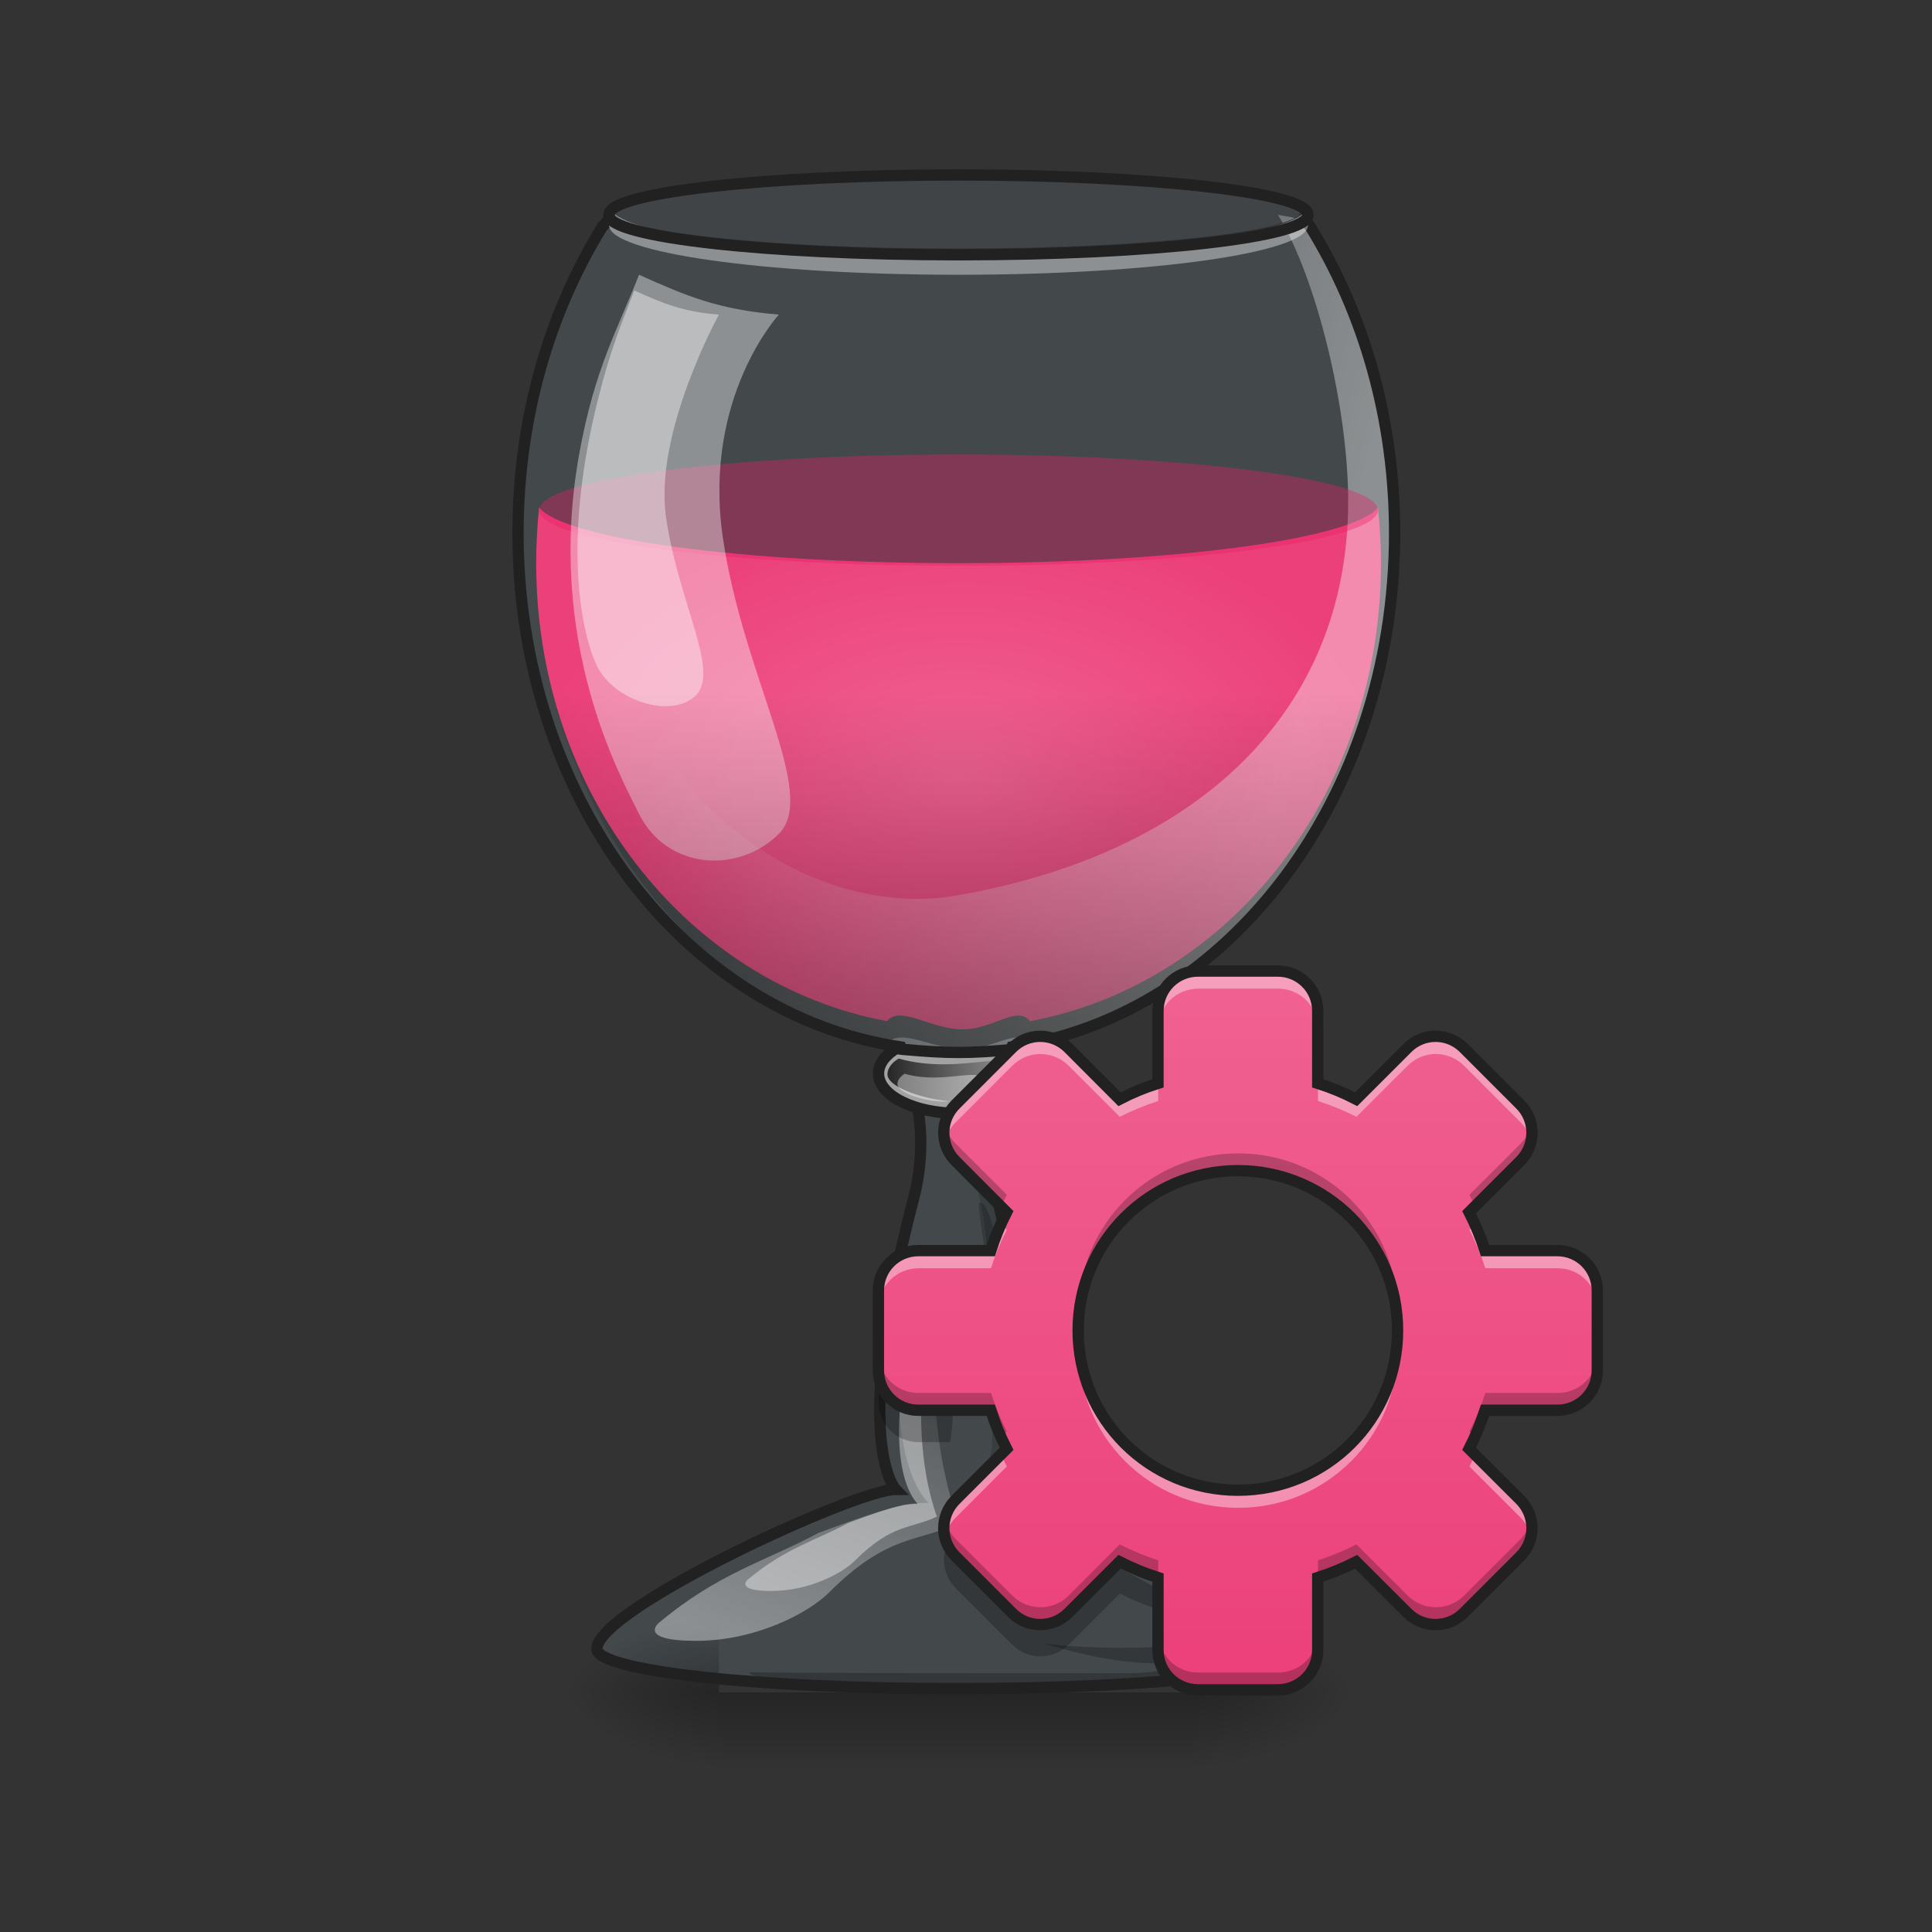 <?xml version="1.0" encoding="UTF-8"?>
<svg xmlns="http://www.w3.org/2000/svg" xmlns:xlink="http://www.w3.org/1999/xlink" width="64px" height="64px" viewBox="0 0 64 64" version="1.1">
<rect x="0" y="0" width="64" height="64" fill="#333333" stroke="none"/>
<defs>
<radialGradient id="radial0" gradientUnits="userSpaceOnUse" cx="960" cy="768.719" fx="960" fy="768.719" r="401.89" gradientTransform="matrix(0.035,0,0,0.022,-1.826,8.814)">
<stop offset="0" style="stop-color:rgb(94.118%,38.431%,57.255%);stop-opacity:1;"/>
<stop offset="1" style="stop-color:rgb(92.549%,25.098%,47.843%);stop-opacity:1;"/>
</radialGradient>
<linearGradient id="linear0" gradientUnits="userSpaceOnUse" x1="254" y1="233.5" x2="254" y2="254.667" gradientTransform="matrix(0.044,0,0,0.125,20.546,26.878)">
<stop offset="0" style="stop-color:rgb(0%,0%,0%);stop-opacity:0.275;"/>
<stop offset="1" style="stop-color:rgb(0%,0%,0%);stop-opacity:0;"/>
</linearGradient>
<radialGradient id="radial1" gradientUnits="userSpaceOnUse" cx="450.909" cy="189.579" fx="450.909" fy="189.579" r="21.167" gradientTransform="matrix(0,-0.156,-0.281,-0,92.354,127.191)">
<stop offset="0" style="stop-color:rgb(0%,0%,0%);stop-opacity:0.314;"/>
<stop offset="0.222" style="stop-color:rgb(0%,0%,0%);stop-opacity:0.275;"/>
<stop offset="1" style="stop-color:rgb(0%,0%,0%);stop-opacity:0;"/>
</radialGradient>
<radialGradient id="radial2" gradientUnits="userSpaceOnUse" cx="450.909" cy="189.579" fx="450.909" fy="189.579" r="21.167" gradientTransform="matrix(-0,0.156,0.281,0,-28.848,-15.055)">
<stop offset="0" style="stop-color:rgb(0%,0%,0%);stop-opacity:0.314;"/>
<stop offset="0.222" style="stop-color:rgb(0%,0%,0%);stop-opacity:0.275;"/>
<stop offset="1" style="stop-color:rgb(0%,0%,0%);stop-opacity:0;"/>
</radialGradient>
<radialGradient id="radial3" gradientUnits="userSpaceOnUse" cx="450.909" cy="189.579" fx="450.909" fy="189.579" r="21.167" gradientTransform="matrix(-0,-0.156,0.281,-0,-28.848,127.191)">
<stop offset="0" style="stop-color:rgb(0%,0%,0%);stop-opacity:0.314;"/>
<stop offset="0.222" style="stop-color:rgb(0%,0%,0%);stop-opacity:0.275;"/>
<stop offset="1" style="stop-color:rgb(0%,0%,0%);stop-opacity:0;"/>
</radialGradient>
<radialGradient id="radial4" gradientUnits="userSpaceOnUse" cx="450.909" cy="189.579" fx="450.909" fy="189.579" r="21.167" gradientTransform="matrix(0,0.156,-0.281,0,92.354,-15.055)">
<stop offset="0" style="stop-color:rgb(0%,0%,0%);stop-opacity:0.314;"/>
<stop offset="0.222" style="stop-color:rgb(0%,0%,0%);stop-opacity:0.275;"/>
<stop offset="1" style="stop-color:rgb(0%,0%,0%);stop-opacity:0;"/>
</radialGradient>
<linearGradient id="linear1" gradientUnits="userSpaceOnUse" x1="1280" y1="815.118" x2="680" y2="655.118" gradientTransform="matrix(0.033,0,0,0.033,0,0)">
<stop offset="0" style="stop-color:rgb(100%,100%,100%);stop-opacity:0.392;"/>
<stop offset="1" style="stop-color:rgb(100%,100%,100%);stop-opacity:0;"/>
</linearGradient>
<linearGradient id="linear2" gradientUnits="userSpaceOnUse" x1="960" y1="1095.118" x2="960" y2="695.118" gradientTransform="matrix(0.033,0,0,0.033,0,0)">
<stop offset="0" style="stop-color:rgb(0%,0%,0%);stop-opacity:0.392;"/>
<stop offset="1" style="stop-color:rgb(0%,0%,0%);stop-opacity:0;"/>
</linearGradient>
<linearGradient id="linear3" gradientUnits="userSpaceOnUse" x1="235.169" y1="71.195" x2="272.521" y2="71.195" gradientTransform="matrix(0.125,0,0,0.125,0,26.878)">
<stop offset="0" style="stop-color:rgb(15.294%,15.294%,15.294%);stop-opacity:1;"/>
<stop offset="1" style="stop-color:rgb(15.294%,15.294%,15.294%);stop-opacity:0;"/>
</linearGradient>
<linearGradient id="linear4" gradientUnits="userSpaceOnUse" x1="760" y1="1655.118" x2="920" y2="1255.118" gradientTransform="matrix(0.033,0,0,0.033,0,0)">
<stop offset="0" style="stop-color:rgb(100%,100%,100%);stop-opacity:0.392;"/>
<stop offset="1" style="stop-color:rgb(100%,100%,100%);stop-opacity:0;"/>
</linearGradient>
<linearGradient id="linear5" gradientUnits="userSpaceOnUse" x1="254" y1="148.833" x2="254" y2="-41.667" gradientTransform="matrix(0.125,0,0,0.125,9.261,37.127)">
<stop offset="0" style="stop-color:rgb(92.549%,25.098%,47.843%);stop-opacity:1;"/>
<stop offset="1" style="stop-color:rgb(94.118%,38.431%,57.255%);stop-opacity:1;"/>
</linearGradient>
</defs>
<g id="surface1">
<path style=" stroke:none;fill-rule:nonzero;fill:rgb(47.059%,56.471%,61.176%);fill-opacity:0.235;" d="M 20.418 7.398 C 20.281 7.438 20.141 7.48 20.004 7.52 C 18.242 10.367 17.199 13.883 17.199 17.699 C 17.199 26.488 22.723 33.695 29.902 34.762 C 30.223 35.695 30.945 37.449 30.332 39.801 C 28.219 47.898 29.738 49.453 29.738 49.453 C 28.418 49.453 19.816 53.422 19.816 54.746 C 19.816 55.477 25.129 56.066 31.723 56.066 C 38.32 56.066 43.633 55.477 43.633 54.746 C 43.633 53.422 35.031 49.453 33.707 49.453 C 33.707 49.453 35.074 47.938 33.117 39.801 C 32.551 37.449 33.281 35.695 33.602 34.762 C 40.785 33.695 46.305 26.488 46.305 17.699 C 46.305 13.883 45.266 10.367 43.5 7.52 C 43.363 7.48 43.227 7.438 43.09 7.398 C 43.086 7.398 43.082 7.402 43.078 7.402 C 43.051 7.418 43.023 7.43 42.996 7.445 C 42.988 7.449 42.98 7.453 42.973 7.453 C 42.961 7.461 42.949 7.465 42.938 7.469 C 42.926 7.477 42.914 7.48 42.902 7.484 C 42.891 7.488 42.879 7.496 42.863 7.5 C 42.852 7.504 42.84 7.508 42.828 7.512 C 42.816 7.52 42.801 7.523 42.785 7.527 C 42.773 7.531 42.762 7.535 42.75 7.543 C 42.734 7.547 42.719 7.551 42.699 7.559 C 42.691 7.562 42.68 7.566 42.668 7.57 C 42.648 7.574 42.633 7.578 42.613 7.586 C 42.602 7.59 42.586 7.594 42.574 7.598 C 42.555 7.602 42.539 7.609 42.52 7.613 C 42.52 7.613 42.52 7.613 42.516 7.613 C 42.457 7.629 42.398 7.648 42.332 7.664 C 42.328 7.664 42.328 7.664 42.324 7.664 C 42.262 7.68 42.199 7.695 42.133 7.711 C 42.121 7.715 42.113 7.715 42.105 7.719 C 42.043 7.73 41.98 7.746 41.914 7.758 C 41.848 7.773 41.781 7.785 41.715 7.797 C 41.691 7.801 41.672 7.809 41.652 7.812 C 41.559 7.828 41.465 7.844 41.367 7.859 C 41.344 7.863 41.316 7.867 41.293 7.875 C 41.219 7.887 41.145 7.898 41.066 7.91 C 41.027 7.914 40.988 7.922 40.949 7.926 C 40.879 7.938 40.812 7.945 40.742 7.957 C 40.699 7.961 40.656 7.969 40.613 7.973 C 40.543 7.984 40.473 7.992 40.402 8 C 40.355 8.008 40.309 8.012 40.258 8.02 C 40.188 8.027 40.117 8.035 40.043 8.043 C 39.992 8.051 39.945 8.055 39.895 8.062 C 39.812 8.07 39.727 8.078 39.641 8.09 C 39.598 8.094 39.559 8.098 39.516 8.102 C 39.41 8.113 39.301 8.125 39.191 8.133 C 39.168 8.137 39.141 8.141 39.117 8.141 C 38.984 8.152 38.848 8.164 38.711 8.176 C 38.664 8.18 38.621 8.184 38.574 8.188 C 38.477 8.195 38.379 8.203 38.281 8.211 C 38.227 8.215 38.176 8.219 38.121 8.223 C 38.027 8.23 37.934 8.238 37.836 8.246 C 37.777 8.25 37.719 8.254 37.656 8.258 C 37.566 8.262 37.477 8.27 37.387 8.273 C 37.32 8.277 37.254 8.281 37.188 8.285 C 37.098 8.293 37.008 8.297 36.914 8.301 C 36.848 8.305 36.777 8.309 36.711 8.312 C 36.609 8.32 36.504 8.324 36.402 8.328 C 36.348 8.332 36.293 8.336 36.234 8.336 C 36.113 8.344 35.992 8.348 35.867 8.355 C 35.785 8.355 35.703 8.359 35.621 8.363 C 35.496 8.367 35.367 8.375 35.238 8.379 C 35.176 8.379 35.109 8.383 35.043 8.387 C 34.934 8.387 34.828 8.391 34.715 8.395 C 34.645 8.398 34.57 8.398 34.496 8.402 C 34.398 8.402 34.301 8.406 34.203 8.41 C 34.117 8.41 34.031 8.414 33.945 8.414 C 33.852 8.418 33.754 8.418 33.66 8.422 C 33.578 8.422 33.496 8.422 33.41 8.426 C 33.309 8.426 33.207 8.43 33.105 8.43 C 33.023 8.43 32.945 8.43 32.863 8.434 C 32.75 8.434 32.637 8.434 32.523 8.434 C 32.453 8.438 32.383 8.438 32.312 8.438 C 32.129 8.438 31.941 8.438 31.754 8.438 C 31.566 8.438 31.379 8.438 31.195 8.438 C 31.125 8.438 31.055 8.438 30.984 8.434 C 30.871 8.434 30.754 8.434 30.645 8.434 C 30.562 8.43 30.48 8.43 30.402 8.43 C 30.301 8.43 30.195 8.426 30.094 8.426 C 30.012 8.422 29.93 8.422 29.844 8.422 C 29.75 8.418 29.656 8.418 29.562 8.414 C 29.477 8.414 29.391 8.41 29.305 8.41 C 29.207 8.406 29.109 8.402 29.012 8.402 C 28.938 8.398 28.863 8.398 28.789 8.395 C 28.68 8.391 28.57 8.387 28.461 8.387 C 28.398 8.383 28.332 8.379 28.266 8.379 C 28.137 8.375 28.012 8.367 27.887 8.363 C 27.801 8.359 27.719 8.355 27.637 8.355 C 27.516 8.348 27.391 8.344 27.27 8.336 C 27.215 8.336 27.16 8.332 27.105 8.328 C 27 8.324 26.898 8.32 26.797 8.312 C 26.727 8.309 26.66 8.305 26.594 8.301 C 26.5 8.297 26.41 8.293 26.316 8.285 C 26.25 8.281 26.188 8.277 26.121 8.273 C 26.027 8.27 25.938 8.262 25.848 8.258 C 25.789 8.254 25.73 8.25 25.668 8.246 C 25.574 8.238 25.48 8.23 25.387 8.223 C 25.332 8.219 25.277 8.215 25.227 8.211 C 25.125 8.203 25.027 8.195 24.93 8.188 C 24.887 8.184 24.84 8.18 24.797 8.176 C 24.66 8.164 24.523 8.152 24.391 8.141 C 24.363 8.141 24.34 8.137 24.312 8.133 C 24.203 8.125 24.094 8.113 23.988 8.102 C 23.949 8.098 23.906 8.094 23.867 8.09 C 23.781 8.078 23.695 8.07 23.613 8.062 C 23.562 8.055 23.512 8.051 23.465 8.043 C 23.391 8.035 23.32 8.027 23.246 8.02 C 23.199 8.012 23.152 8.008 23.102 8 C 23.031 7.992 22.965 7.984 22.895 7.973 C 22.852 7.969 22.809 7.961 22.766 7.957 C 22.695 7.945 22.625 7.938 22.559 7.926 C 22.52 7.922 22.477 7.914 22.438 7.91 C 22.363 7.898 22.289 7.887 22.215 7.875 C 22.188 7.867 22.164 7.863 22.141 7.859 C 22.043 7.844 21.945 7.828 21.855 7.812 C 21.832 7.809 21.812 7.801 21.793 7.797 C 21.723 7.785 21.656 7.773 21.594 7.758 C 21.527 7.746 21.461 7.73 21.402 7.719 C 21.391 7.715 21.383 7.715 21.375 7.711 C 21.309 7.695 21.242 7.68 21.18 7.664 C 21.18 7.664 21.176 7.664 21.172 7.664 C 21.109 7.648 21.047 7.629 20.988 7.613 C 20.969 7.609 20.949 7.602 20.934 7.598 C 20.918 7.594 20.906 7.59 20.891 7.586 C 20.875 7.578 20.855 7.574 20.84 7.57 C 20.828 7.566 20.816 7.562 20.805 7.559 C 20.789 7.551 20.773 7.547 20.754 7.543 C 20.742 7.535 20.73 7.531 20.719 7.527 C 20.703 7.523 20.691 7.52 20.676 7.512 C 20.664 7.508 20.652 7.504 20.641 7.5 C 20.629 7.496 20.617 7.488 20.602 7.484 C 20.59 7.48 20.578 7.477 20.566 7.469 C 20.555 7.465 20.543 7.461 20.531 7.453 C 20.523 7.453 20.52 7.449 20.512 7.445 C 20.48 7.43 20.453 7.418 20.43 7.402 C 20.426 7.402 20.422 7.398 20.418 7.398 Z M 20.418 7.398 "/>
<path style=" stroke:none;fill-rule:nonzero;fill:url(#radial0);" d="M 45.645 16.809 C 44.82 17.852 38.938 18.656 31.754 18.656 C 24.57 18.656 18.688 17.852 17.859 16.809 C 17.797 17.414 17.762 18.027 17.762 18.656 C 17.762 26.293 22.77 32.598 29.387 33.828 C 29.82 33.285 30.84 34.098 31.879 34.098 C 32.918 34.098 33.688 33.285 34.121 33.828 C 40.734 32.598 45.746 26.293 45.746 18.656 C 45.746 18.027 45.711 17.414 45.645 16.809 Z M 45.645 16.809 "/>
<path style=" stroke:none;fill-rule:nonzero;fill:url(#linear0);" d="M 23.816 56.066 L 39.691 56.066 L 39.691 58.641 L 23.816 58.641 Z M 23.816 56.066 "/>
<path style=" stroke:none;fill-rule:nonzero;fill:url(#radial1);" d="M 39.691 56.066 L 44.984 56.066 L 44.984 53.422 L 39.691 53.422 Z M 39.691 56.066 "/>
<path style=" stroke:none;fill-rule:nonzero;fill:url(#radial2);" d="M 23.816 56.066 L 18.523 56.066 L 18.523 58.715 L 23.816 58.715 Z M 23.816 56.066 "/>
<path style=" stroke:none;fill-rule:nonzero;fill:url(#radial3);" d="M 23.816 56.066 L 18.523 56.066 L 18.523 53.422 L 23.816 53.422 Z M 23.816 56.066 "/>
<path style=" stroke:none;fill-rule:nonzero;fill:url(#radial4);" d="M 39.691 56.066 L 44.984 56.066 L 44.984 58.715 L 39.691 58.715 Z M 39.691 56.066 "/>
<path style=" stroke:none;fill-rule:nonzero;fill:rgb(0%,0%,0%);fill-opacity:0.157;" d="M 33.559 34.883 C 33.18 34.895 32.797 34.898 32.414 34.898 C 32.102 35.648 31.883 36.52 31.945 37.293 C 32.102 39.277 32.719 39.277 32.719 42.586 C 32.719 45.895 33.074 47.672 32.719 48.539 C 31.906 50.52 33.617 49.273 38.086 52.098 C 40 53.309 40.039 52.508 40.699 53.832 C 40.941 54.312 39.812 54.879 40.023 55.406 C 42.055 55.168 43.305 54.848 43.305 54.492 C 43.305 54.262 43.043 53.953 42.605 53.598 C 40.285 51.906 34.75 49.453 33.707 49.453 C 33.707 49.453 33.754 49.402 33.816 49.27 C 33.633 49.227 33.512 49.121 33.406 49.121 C 33.406 49.121 33.582 49.164 33.898 49.066 C 34.191 48.238 34.574 45.852 33.117 39.801 C 32.57 37.539 33.223 35.836 33.559 34.883 Z M 33.559 34.883 "/>
<path style=" stroke:none;fill-rule:nonzero;fill:url(#linear1);" d="M 24.582 6.422 C 23.016 6.699 21.484 7.07 20.004 7.52 C 18.242 10.367 17.199 13.883 17.199 17.699 C 17.199 26.488 22.723 33.695 29.902 34.762 C 29.918 34.805 29.938 34.855 29.953 34.898 L 33.555 34.898 C 33.57 34.855 33.586 34.805 33.602 34.762 C 40.785 33.695 46.305 26.488 46.305 17.699 C 46.305 13.883 45.266 10.367 43.5 7.52 C 42.02 7.07 43.906 7.395 42.336 7.117 C 43.645 9.281 44.66 13.574 44.66 16.605 C 44.66 23.566 39.691 28.285 31.668 29.668 C 26.613 30.539 20.379 26.09 20.379 19.129 C 20.379 16.098 18.523 13.73 24.582 6.422 Z M 24.582 6.422 "/>
<path style=" stroke:none;fill-rule:nonzero;fill:rgb(91.373%,11.765%,38.824%);fill-opacity:0.365;" d="M 31.754 15.055 C 39.426 15.055 45.645 15.879 45.645 16.898 C 45.645 17.918 39.426 18.742 31.754 18.742 C 24.082 18.742 17.859 17.918 17.859 16.898 C 17.859 15.879 24.082 15.055 31.754 15.055 Z M 31.754 15.055 "/>
<path style=" stroke:none;fill-rule:nonzero;fill:rgb(100%,100%,100%);fill-opacity:0.392;" d="M 21.168 9.102 C 22.766 9.82 23.816 10.258 25.801 10.422 C 25.801 10.422 23.281 13.148 23.941 17.777 C 24.605 22.41 27.121 26.301 25.801 27.621 C 24.477 28.945 22.105 28.832 21.168 26.961 C 20.508 25.637 18.078 21.23 19.184 15.055 C 19.699 12.176 20.477 10.891 21.168 9.102 Z M 21.168 9.102 "/>
<path style=" stroke:none;fill-rule:nonzero;fill:rgb(100%,100%,100%);fill-opacity:0.392;" d="M 21.012 9.621 C 21.977 10.059 22.613 10.324 23.816 10.422 C 23.816 10.422 21.66 14.324 22.062 17.125 C 22.461 19.93 23.855 22.23 23.055 23.031 C 22.254 23.832 20.352 23.215 19.785 22.082 C 19.387 21.281 18.523 18.359 19.809 13.227 C 20.242 11.508 20.594 10.707 21.012 9.621 Z M 21.012 9.621 "/>
<path style=" stroke:none;fill-rule:nonzero;fill:url(#linear2);" d="M 45.645 16.809 C 44.82 17.852 38.938 18.656 31.754 18.656 C 24.57 18.656 18.688 17.852 17.859 16.809 C 17.797 17.414 17.762 18.027 17.762 18.656 C 17.762 26.293 22.77 33.34 29.387 34.57 C 29.82 34.027 30.883 34.754 31.922 34.754 C 32.961 34.754 33.688 34.027 34.121 34.57 C 40.734 33.34 45.746 26.293 45.746 18.656 C 45.746 18.027 45.711 17.414 45.645 16.809 Z M 45.645 16.809 "/>
<path style=" stroke:none;fill-rule:nonzero;fill:rgb(0%,0%,0%);fill-opacity:0.235;" d="M 42.668 53.75 C 42.668 53.754 42.668 53.754 42.668 53.754 C 42.699 53.777 42.73 53.801 42.762 53.824 C 42.762 53.828 42.766 53.828 42.77 53.832 C 42.859 53.902 42.941 53.973 43.02 54.043 C 43.02 54.043 43.023 54.047 43.023 54.047 C 43.047 54.066 43.066 54.086 43.086 54.105 C 43.094 54.113 43.102 54.121 43.109 54.129 C 43.129 54.145 43.148 54.164 43.164 54.18 C 43.172 54.188 43.18 54.195 43.188 54.203 C 43.215 54.23 43.242 54.262 43.266 54.289 C 43.273 54.301 43.285 54.309 43.293 54.32 C 43.305 54.332 43.312 54.344 43.324 54.359 C 43.336 54.371 43.344 54.383 43.352 54.395 C 43.363 54.41 43.379 54.426 43.387 54.441 C 43.402 54.461 43.414 54.48 43.426 54.5 C 43.426 54.5 43.426 54.5 43.43 54.504 C 43.438 54.52 43.449 54.539 43.457 54.555 C 43.457 54.559 43.461 54.559 43.461 54.559 C 43.469 54.578 43.477 54.594 43.484 54.609 C 43.484 54.613 43.484 54.617 43.488 54.621 C 43.492 54.637 43.496 54.648 43.504 54.664 C 43.504 54.668 43.504 54.668 43.504 54.668 C 43.504 54.672 43.504 54.676 43.504 54.676 C 43.508 54.684 43.508 54.691 43.512 54.699 C 43.512 54.703 43.512 54.707 43.512 54.711 C 43.512 54.715 43.516 54.723 43.516 54.73 C 43.516 54.734 43.516 54.738 43.516 54.742 C 43.516 54.75 43.52 54.758 43.52 54.77 C 43.52 55.055 41.344 55.469 38.508 55.848 C 36.562 56 34.184 56.09 31.609 56.09 C 29.668 56.09 27.84 56.039 26.223 55.949 C 25.27 55.625 24.48 55.371 24.977 55.395 C 25.656 55.43 35.91 55.43 37.234 55.43 C 38.555 55.43 39.879 55.098 38.227 55.098 C 36.57 55.098 34.586 54.438 34.586 54.438 C 34.586 54.438 36.57 54.77 40.211 54.438 C 41.602 54.312 42.316 54.039 42.668 53.75 Z M 42.668 53.75 "/>
<path style="fill:none;stroke-width:11.339;stroke-linecap:butt;stroke-linejoin:miter;stroke:rgb(12.941%,12.941%,12.941%);stroke-opacity:1;stroke-miterlimit:4;" d="M 1309.481 217.774 C 1299.561 238.678 1147.45 255.094 960.026 255.094 C 777.918 255.094 629.231 239.623 611.753 219.546 C 608.21 224.034 605.611 227.104 604.785 227.341 C 551.522 313.435 519.99 419.724 519.99 535.106 C 519.99 800.829 686.982 1018.722 904.048 1050.963 C 913.732 1079.188 935.58 1132.215 917.038 1203.31 C 853.147 1448.13 899.087 1495.133 899.087 1495.133 C 859.17 1495.133 599.116 1615.121 599.116 1655.157 C 599.116 1677.241 759.731 1695.074 959.082 1695.074 C 1158.551 1695.074 1319.165 1677.241 1319.165 1655.157 C 1319.165 1615.121 1059.112 1495.133 1019.076 1495.133 C 1019.076 1495.133 1060.411 1449.31 1001.243 1203.31 C 984.119 1132.215 1006.203 1079.188 1015.887 1050.963 C 1233.071 1018.722 1399.945 800.829 1399.945 535.106 C 1399.945 419.724 1368.531 313.435 1315.15 227.341 C 1314.205 227.104 1312.198 223.325 1309.481 217.774 Z M 1309.481 217.774 " transform="matrix(0.033,0,0,0.033,0,0)"/>
<path style=" stroke:none;fill-rule:nonzero;fill:rgb(63.529%,63.529%,63.529%);fill-opacity:1;" d="M 29.691 34.73 C 29.324 34.957 29.105 35.246 29.105 35.562 C 29.105 36.293 30.285 36.883 31.754 36.883 C 33.219 36.883 34.398 36.293 34.398 35.562 C 34.398 35.246 34.18 34.957 33.812 34.73 C 33.742 34.742 33.672 34.754 33.602 34.762 C 33.586 34.805 33.57 34.855 33.555 34.898 L 29.953 34.898 C 29.938 34.855 29.918 34.805 29.902 34.762 C 29.832 34.754 29.762 34.742 29.691 34.73 Z M 29.691 34.73 "/>
<path style=" stroke:none;fill-rule:nonzero;fill:url(#linear3);" d="M 29.77 35.066 C 29.535 35.207 29.398 35.391 29.398 35.59 C 29.398 36.055 30.82 36.492 31.754 36.492 C 32.684 36.492 34.066 36.027 34.066 35.562 C 33.777 34.562 31.906 35.668 29.77 35.066 Z M 29.77 35.066 "/>
<path style=" stroke:none;fill-rule:nonzero;fill:rgb(100%,100%,100%);fill-opacity:0.392;" d="M 29.969 35.57 C 29.816 35.664 29.73 35.781 29.73 35.91 C 29.73 36.211 30.648 36.492 31.25 36.492 C 31.852 36.492 32.746 36.191 32.746 35.891 C 32.555 35.246 31.348 35.961 29.969 35.57 Z M 29.969 35.57 "/>
<path style="fill:none;stroke-width:3;stroke-linecap:round;stroke-linejoin:round;stroke:rgb(12.941%,12.941%,12.941%);stroke-opacity:1;stroke-miterlimit:4;" d="M 237.509 62.817 C 234.571 64.63 232.822 66.942 232.822 69.473 C 232.822 75.316 242.258 80.034 254.007 80.034 C 265.725 80.034 275.161 75.316 275.161 69.473 C 275.161 66.942 273.411 64.63 270.474 62.817 C 269.912 62.911 269.349 63.005 268.787 63.067 C 256.632 64.161 251.351 64.161 239.196 63.067 C 238.633 63.005 238.071 62.911 237.509 62.817 Z M 237.509 62.817 " transform="matrix(0.125,0,0,0.125,0,26.878)"/>
<path style=" stroke:none;fill-rule:nonzero;fill:url(#linear4);" d="M 30.691 39.922 C 28.578 48.02 30.762 49.785 30.762 49.785 C 30.176 49.785 29.77 49.785 27.121 50.777 C 25.312 51.742 23.816 52.098 21.832 53.754 C 21.832 53.754 21.078 54.355 23.062 54.355 C 25.047 54.355 26.793 53.422 27.453 52.762 C 29.438 50.777 30.43 51.105 31.754 50.445 C 29.77 44.82 32.086 37.969 31.184 37.316 C 30.57 36.926 30.895 39.105 30.691 39.922 Z M 30.691 39.922 "/>
<path style=" stroke:none;fill-rule:nonzero;fill:rgb(56.471%,64.314%,68.235%);fill-opacity:0.157;" d="M 31.754 5.793 C 38.148 5.793 43.328 6.379 43.328 7.102 L 43.328 7.129 C 43.328 7.852 38.148 8.438 31.754 8.438 C 25.359 8.438 20.176 7.852 20.176 7.129 L 20.176 7.102 C 20.176 6.379 25.359 5.793 31.754 5.793 Z M 31.754 5.793 "/>
<path style=" stroke:none;fill-rule:nonzero;fill:rgb(100%,100%,100%);fill-opacity:0.392;" d="M 20.387 7.113 C 20.25 7.215 20.176 7.32 20.176 7.426 L 20.176 7.465 C 20.176 8.371 25.34 9.102 31.754 9.102 C 38.168 9.102 43.328 8.371 43.328 7.465 L 43.328 7.426 C 43.328 7.32 43.258 7.215 43.121 7.113 C 42.094 7.871 37.41 8.438 31.754 8.438 C 26.098 8.438 21.414 7.871 20.387 7.113 Z M 20.387 7.113 "/>
<path style="fill:none;stroke-width:3;stroke-linecap:round;stroke-linejoin:round;stroke:rgb(12.941%,12.941%,12.941%);stroke-opacity:1;stroke-miterlimit:4;" d="M 254.007 -168.661 C 305.158 -168.661 346.592 -163.974 346.592 -158.193 L 346.592 -157.974 C 346.592 -152.193 305.158 -147.506 254.007 -147.506 C 202.856 -147.506 161.391 -152.193 161.391 -157.974 L 161.391 -158.193 C 161.391 -163.974 202.856 -168.661 254.007 -168.661 Z M 254.007 -168.661 " transform="matrix(0.125,0,0,0.125,0,26.878)"/>
<path style=" stroke:none;fill-rule:nonzero;fill:rgb(100%,100%,100%);fill-opacity:0.392;" d="M 30.363 43.605 C 29.031 48.707 30.406 49.82 30.406 49.82 C 30.039 49.82 29.781 49.82 28.113 50.445 C 26.973 51.055 26.031 51.277 24.777 52.32 C 24.777 52.32 24.305 52.703 25.555 52.703 C 26.809 52.703 27.906 52.113 28.324 51.695 C 29.574 50.445 30.199 50.652 31.035 50.238 C 29.781 46.691 31.246 42.371 30.676 41.961 C 30.285 41.715 30.492 43.09 30.363 43.605 Z M 30.363 43.605 "/>
<path style=" stroke:none;fill-rule:nonzero;fill:rgb(0%,0%,0%);fill-opacity:0.196;" d="M 33.738 46.805 C 33.738 47.469 32.934 47.246 33.074 45.812 C 33.34 44.273 32.629 42.168 32.414 39.859 C 32.723 39.664 33.055 41.07 33.309 42.691 C 33.562 44.312 33.738 46.477 33.738 46.805 Z M 33.738 46.805 "/>
<path style=" stroke:none;fill-rule:nonzero;fill:url(#linear5);" d="M 39.691 32.168 C 38.957 32.168 38.367 32.758 38.367 33.488 L 38.367 35.887 C 37.926 36.027 37.5 36.203 37.094 36.414 L 35.402 34.719 C 34.883 34.199 34.047 34.199 33.531 34.719 L 31.66 36.59 C 31.141 37.109 31.141 37.941 31.66 38.461 L 33.352 40.156 C 33.145 40.562 32.969 40.988 32.828 41.43 L 30.43 41.43 C 29.695 41.43 29.105 42.02 29.105 42.75 L 29.105 45.398 C 29.105 46.129 29.695 46.719 30.43 46.719 L 32.828 46.719 C 32.969 47.16 33.145 47.59 33.352 47.996 L 31.66 49.688 C 31.141 50.207 31.141 51.039 31.66 51.559 L 33.531 53.43 C 34.047 53.949 34.883 53.949 35.402 53.43 L 37.094 51.738 C 37.5 51.945 37.926 52.121 38.367 52.262 L 38.367 54.66 C 38.367 55.391 38.957 55.98 39.691 55.98 L 42.336 55.98 C 43.07 55.98 43.66 55.391 43.66 54.66 L 43.66 52.262 C 44.102 52.121 44.527 51.945 44.934 51.738 L 46.629 53.43 C 47.145 53.949 47.98 53.949 48.5 53.43 L 50.371 51.559 C 50.887 51.039 50.887 50.207 50.371 49.688 L 48.676 47.996 C 48.883 47.59 49.059 47.16 49.203 46.719 L 51.598 46.719 C 52.332 46.719 52.922 46.129 52.922 45.398 L 52.922 42.75 C 52.922 42.02 52.332 41.43 51.598 41.43 L 49.203 41.43 C 49.059 40.988 48.883 40.562 48.676 40.156 L 50.371 38.461 C 50.887 37.941 50.887 37.109 50.371 36.59 L 48.5 34.719 C 47.98 34.199 47.145 34.199 46.629 34.719 L 44.934 36.414 C 44.527 36.203 44.102 36.027 43.66 35.887 L 43.66 33.488 C 43.66 32.758 43.07 32.168 42.336 32.168 Z M 41.016 38.781 C 43.945 38.781 46.305 41.145 46.305 44.074 C 46.305 47.008 43.945 49.367 41.016 49.367 C 38.082 49.367 35.723 47.008 35.723 44.074 C 35.723 41.145 38.082 38.781 41.016 38.781 Z M 41.016 38.781 "/>
<path style=" stroke:none;fill-rule:nonzero;fill:rgb(100%,100%,100%);fill-opacity:0.392;" d="M 39.691 32.168 C 38.957 32.168 38.367 32.758 38.367 33.488 L 38.367 34.074 C 38.367 33.34 38.957 32.75 39.691 32.75 L 42.336 32.75 C 43.07 32.75 43.66 33.34 43.66 34.074 L 43.66 33.488 C 43.66 32.758 43.07 32.168 42.336 32.168 Z M 34.465 34.332 C 34.129 34.332 33.789 34.461 33.531 34.719 L 31.66 36.59 C 31.324 36.926 31.207 37.391 31.305 37.816 C 31.355 37.582 31.477 37.359 31.66 37.176 L 33.531 35.305 C 34.047 34.785 34.883 34.785 35.402 35.305 L 37.094 36.996 C 37.5 36.789 37.926 36.613 38.367 36.473 L 38.367 35.887 C 37.926 36.027 37.5 36.203 37.094 36.414 L 35.402 34.719 C 35.141 34.461 34.805 34.332 34.465 34.332 Z M 47.562 34.332 C 47.227 34.332 46.887 34.461 46.629 34.719 L 44.934 36.414 C 44.527 36.203 44.102 36.027 43.66 35.887 L 43.66 36.473 C 44.102 36.613 44.527 36.789 44.934 36.996 L 46.629 35.305 C 47.145 34.785 47.98 34.785 48.5 35.305 L 50.371 37.176 C 50.555 37.359 50.672 37.582 50.727 37.816 C 50.82 37.391 50.703 36.926 50.371 36.59 L 48.5 34.719 C 48.238 34.461 47.902 34.332 47.562 34.332 Z M 48.867 40.551 L 48.676 40.738 C 48.883 41.145 49.059 41.57 49.203 42.012 L 51.598 42.012 C 52.332 42.012 52.922 42.602 52.922 43.336 L 52.922 42.75 C 52.922 42.02 52.332 41.43 51.598 41.43 L 49.203 41.43 C 49.105 41.129 48.992 40.836 48.867 40.551 Z M 33.164 40.551 C 33.035 40.836 32.922 41.129 32.828 41.43 L 30.43 41.43 C 29.695 41.43 29.105 42.02 29.105 42.75 L 29.105 43.336 C 29.105 42.602 29.695 42.012 30.43 42.012 L 32.828 42.012 C 32.969 41.57 33.145 41.145 33.352 40.738 Z M 35.73 44.367 C 35.727 44.465 35.723 44.562 35.723 44.66 C 35.723 47.59 38.082 49.949 41.016 49.949 C 43.945 49.949 46.305 47.59 46.305 44.66 C 46.305 44.562 46.305 44.465 46.297 44.367 C 46.148 47.16 43.848 49.367 41.016 49.367 C 38.18 49.367 35.883 47.16 35.73 44.367 Z M 33.164 48.184 L 31.66 49.688 C 31.324 50.023 31.207 50.488 31.305 50.914 C 31.355 50.68 31.477 50.457 31.66 50.273 L 33.352 48.578 C 33.285 48.449 33.223 48.316 33.164 48.184 Z M 48.867 48.184 C 48.805 48.316 48.742 48.449 48.676 48.578 L 50.371 50.273 C 50.555 50.457 50.672 50.68 50.727 50.914 C 50.82 50.488 50.703 50.023 50.371 49.688 Z M 48.867 48.184 "/>
<path style=" stroke:none;fill-rule:nonzero;fill:rgb(0%,0%,0%);fill-opacity:0.235;" d="M 29.105 45.402 L 29.105 46.449 C 29.105 47.184 29.695 47.773 30.43 47.773 L 31.477 47.773 C 31.523 47.477 31.562 47.129 31.57 46.727 L 30.43 46.727 C 29.695 46.727 29.105 46.137 29.105 45.402 Z M 31.379 51.152 C 31.172 51.633 31.262 52.215 31.66 52.609 L 33.531 54.48 C 34.047 55 34.883 55 35.402 54.48 L 37.094 52.789 C 37.5 52.996 37.926 53.172 38.367 53.312 L 38.367 52.648 C 37.93 52.391 37.453 52.133 36.961 51.875 L 35.402 53.434 C 34.883 53.953 34.047 53.953 33.531 53.434 L 31.66 51.562 C 31.535 51.441 31.445 51.301 31.379 51.152 Z M 38.367 54.664 L 38.367 55.457 C 38.449 55.445 38.527 55.434 38.605 55.422 C 38.457 55.207 38.367 54.945 38.367 54.664 Z M 38.367 54.664 "/>
<path style=" stroke:none;fill-rule:nonzero;fill:rgb(0%,0%,0%);fill-opacity:0.235;" d="M 31.301 37.238 C 31.207 37.664 31.324 38.129 31.66 38.461 L 33.164 39.969 C 33.227 39.836 33.285 39.707 33.352 39.578 L 31.66 37.887 C 31.473 37.699 31.355 37.477 31.301 37.238 Z M 50.727 37.238 C 50.672 37.477 50.555 37.699 50.371 37.887 L 48.676 39.578 C 48.742 39.707 48.805 39.836 48.863 39.969 L 50.371 38.461 C 50.703 38.129 50.82 37.664 50.727 37.238 Z M 41.016 38.207 C 38.082 38.207 35.723 40.566 35.723 43.5 C 35.723 43.594 35.727 43.691 35.73 43.785 C 35.879 40.988 38.18 38.781 41.016 38.781 C 43.848 38.781 46.148 40.988 46.297 43.785 C 46.305 43.691 46.305 43.594 46.305 43.5 C 46.305 40.566 43.945 38.207 41.016 38.207 Z M 29.105 44.82 L 29.105 45.398 C 29.105 46.129 29.695 46.719 30.43 46.719 L 32.828 46.719 C 32.926 47.023 33.039 47.32 33.164 47.605 L 33.352 47.418 C 33.145 47.012 32.969 46.586 32.828 46.145 L 30.43 46.145 C 29.695 46.145 29.105 45.555 29.105 44.82 Z M 52.922 44.82 C 52.922 45.555 52.332 46.145 51.598 46.145 L 49.203 46.145 C 49.059 46.586 48.883 47.012 48.676 47.418 L 48.863 47.605 C 48.992 47.32 49.105 47.023 49.203 46.719 L 51.598 46.719 C 52.332 46.719 52.922 46.129 52.922 45.398 Z M 31.301 50.336 C 31.207 50.762 31.324 51.227 31.66 51.559 L 33.531 53.43 C 34.047 53.949 34.883 53.949 35.402 53.43 L 37.094 51.738 C 37.5 51.945 37.926 52.121 38.367 52.262 L 38.367 51.688 C 37.926 51.543 37.5 51.367 37.094 51.16 L 35.402 52.855 C 34.883 53.371 34.047 53.371 33.531 52.855 L 31.66 50.984 C 31.473 50.797 31.355 50.574 31.301 50.336 Z M 50.727 50.336 C 50.672 50.574 50.555 50.797 50.371 50.984 L 48.5 52.855 C 47.98 53.371 47.145 53.371 46.629 52.855 L 44.934 51.16 C 44.527 51.367 44.102 51.543 43.66 51.688 L 43.66 52.262 C 44.102 52.121 44.527 51.945 44.934 51.738 L 46.629 53.43 C 47.145 53.949 47.98 53.949 48.5 53.43 L 50.371 51.559 C 50.703 51.227 50.82 50.762 50.727 50.336 Z M 38.367 54.082 L 38.367 54.66 C 38.367 55.391 38.957 55.98 39.691 55.98 L 42.336 55.98 C 43.07 55.98 43.66 55.391 43.66 54.66 L 43.66 54.082 C 43.66 54.816 43.07 55.406 42.336 55.406 L 39.691 55.406 C 38.957 55.406 38.367 54.816 38.367 54.082 Z M 38.367 54.082 "/>
<path style="fill:none;stroke-width:3;stroke-linecap:round;stroke-linejoin:miter;stroke:rgb(12.941%,12.941%,12.941%);stroke-opacity:1;stroke-miterlimit:4;" d="M 631.396 42.971 C 625.522 42.971 620.803 47.69 620.803 53.533 L 620.803 72.718 C 617.272 73.843 613.866 75.249 610.617 76.937 L 597.087 63.376 C 592.931 59.22 586.244 59.22 582.119 63.376 L 567.152 78.343 C 562.996 82.499 562.996 89.154 567.152 93.31 L 580.682 106.871 C 579.026 110.121 577.62 113.527 576.495 117.058 L 557.309 117.058 C 551.435 117.058 546.717 121.776 546.717 127.619 L 546.717 148.805 C 546.717 154.648 551.435 159.366 557.309 159.366 L 576.495 159.366 C 577.62 162.897 579.026 166.335 580.682 169.584 L 567.152 183.114 C 562.996 187.27 562.996 193.926 567.152 198.082 L 582.119 213.049 C 586.244 217.205 592.931 217.205 597.087 213.049 L 610.617 199.519 C 613.866 201.175 617.272 202.581 620.803 203.706 L 620.803 222.892 C 620.803 228.735 625.522 233.453 631.396 233.453 L 652.55 233.453 C 658.425 233.453 663.143 228.735 663.143 222.892 L 663.143 203.706 C 666.674 202.581 670.08 201.175 673.329 199.519 L 686.891 213.049 C 691.015 217.205 697.702 217.205 701.858 213.049 L 716.825 198.082 C 720.95 193.926 720.95 187.27 716.825 183.114 L 703.264 169.584 C 704.92 166.335 706.326 162.897 707.482 159.366 L 726.637 159.366 C 732.511 159.366 737.23 154.648 737.23 148.805 L 737.23 127.619 C 737.23 121.776 732.511 117.058 726.637 117.058 L 707.482 117.058 C 706.326 113.527 704.92 110.121 703.264 106.871 L 716.825 93.31 C 720.95 89.154 720.95 82.499 716.825 78.343 L 701.858 63.376 C 697.702 59.22 691.015 59.22 686.891 63.376 L 673.329 76.937 C 670.08 75.249 666.674 73.843 663.143 72.718 L 663.143 53.533 C 663.143 47.69 658.425 42.971 652.55 42.971 Z M 641.989 95.873 C 665.424 95.873 684.297 114.777 684.297 138.212 C 684.297 161.679 665.424 180.552 641.989 180.552 C 618.522 180.552 599.649 161.679 599.649 138.212 C 599.649 114.777 618.522 95.873 641.989 95.873 Z M 641.989 95.873 " transform="matrix(0.125,0,0,0.125,-39.241,26.796)"/>
</g>
</svg>
